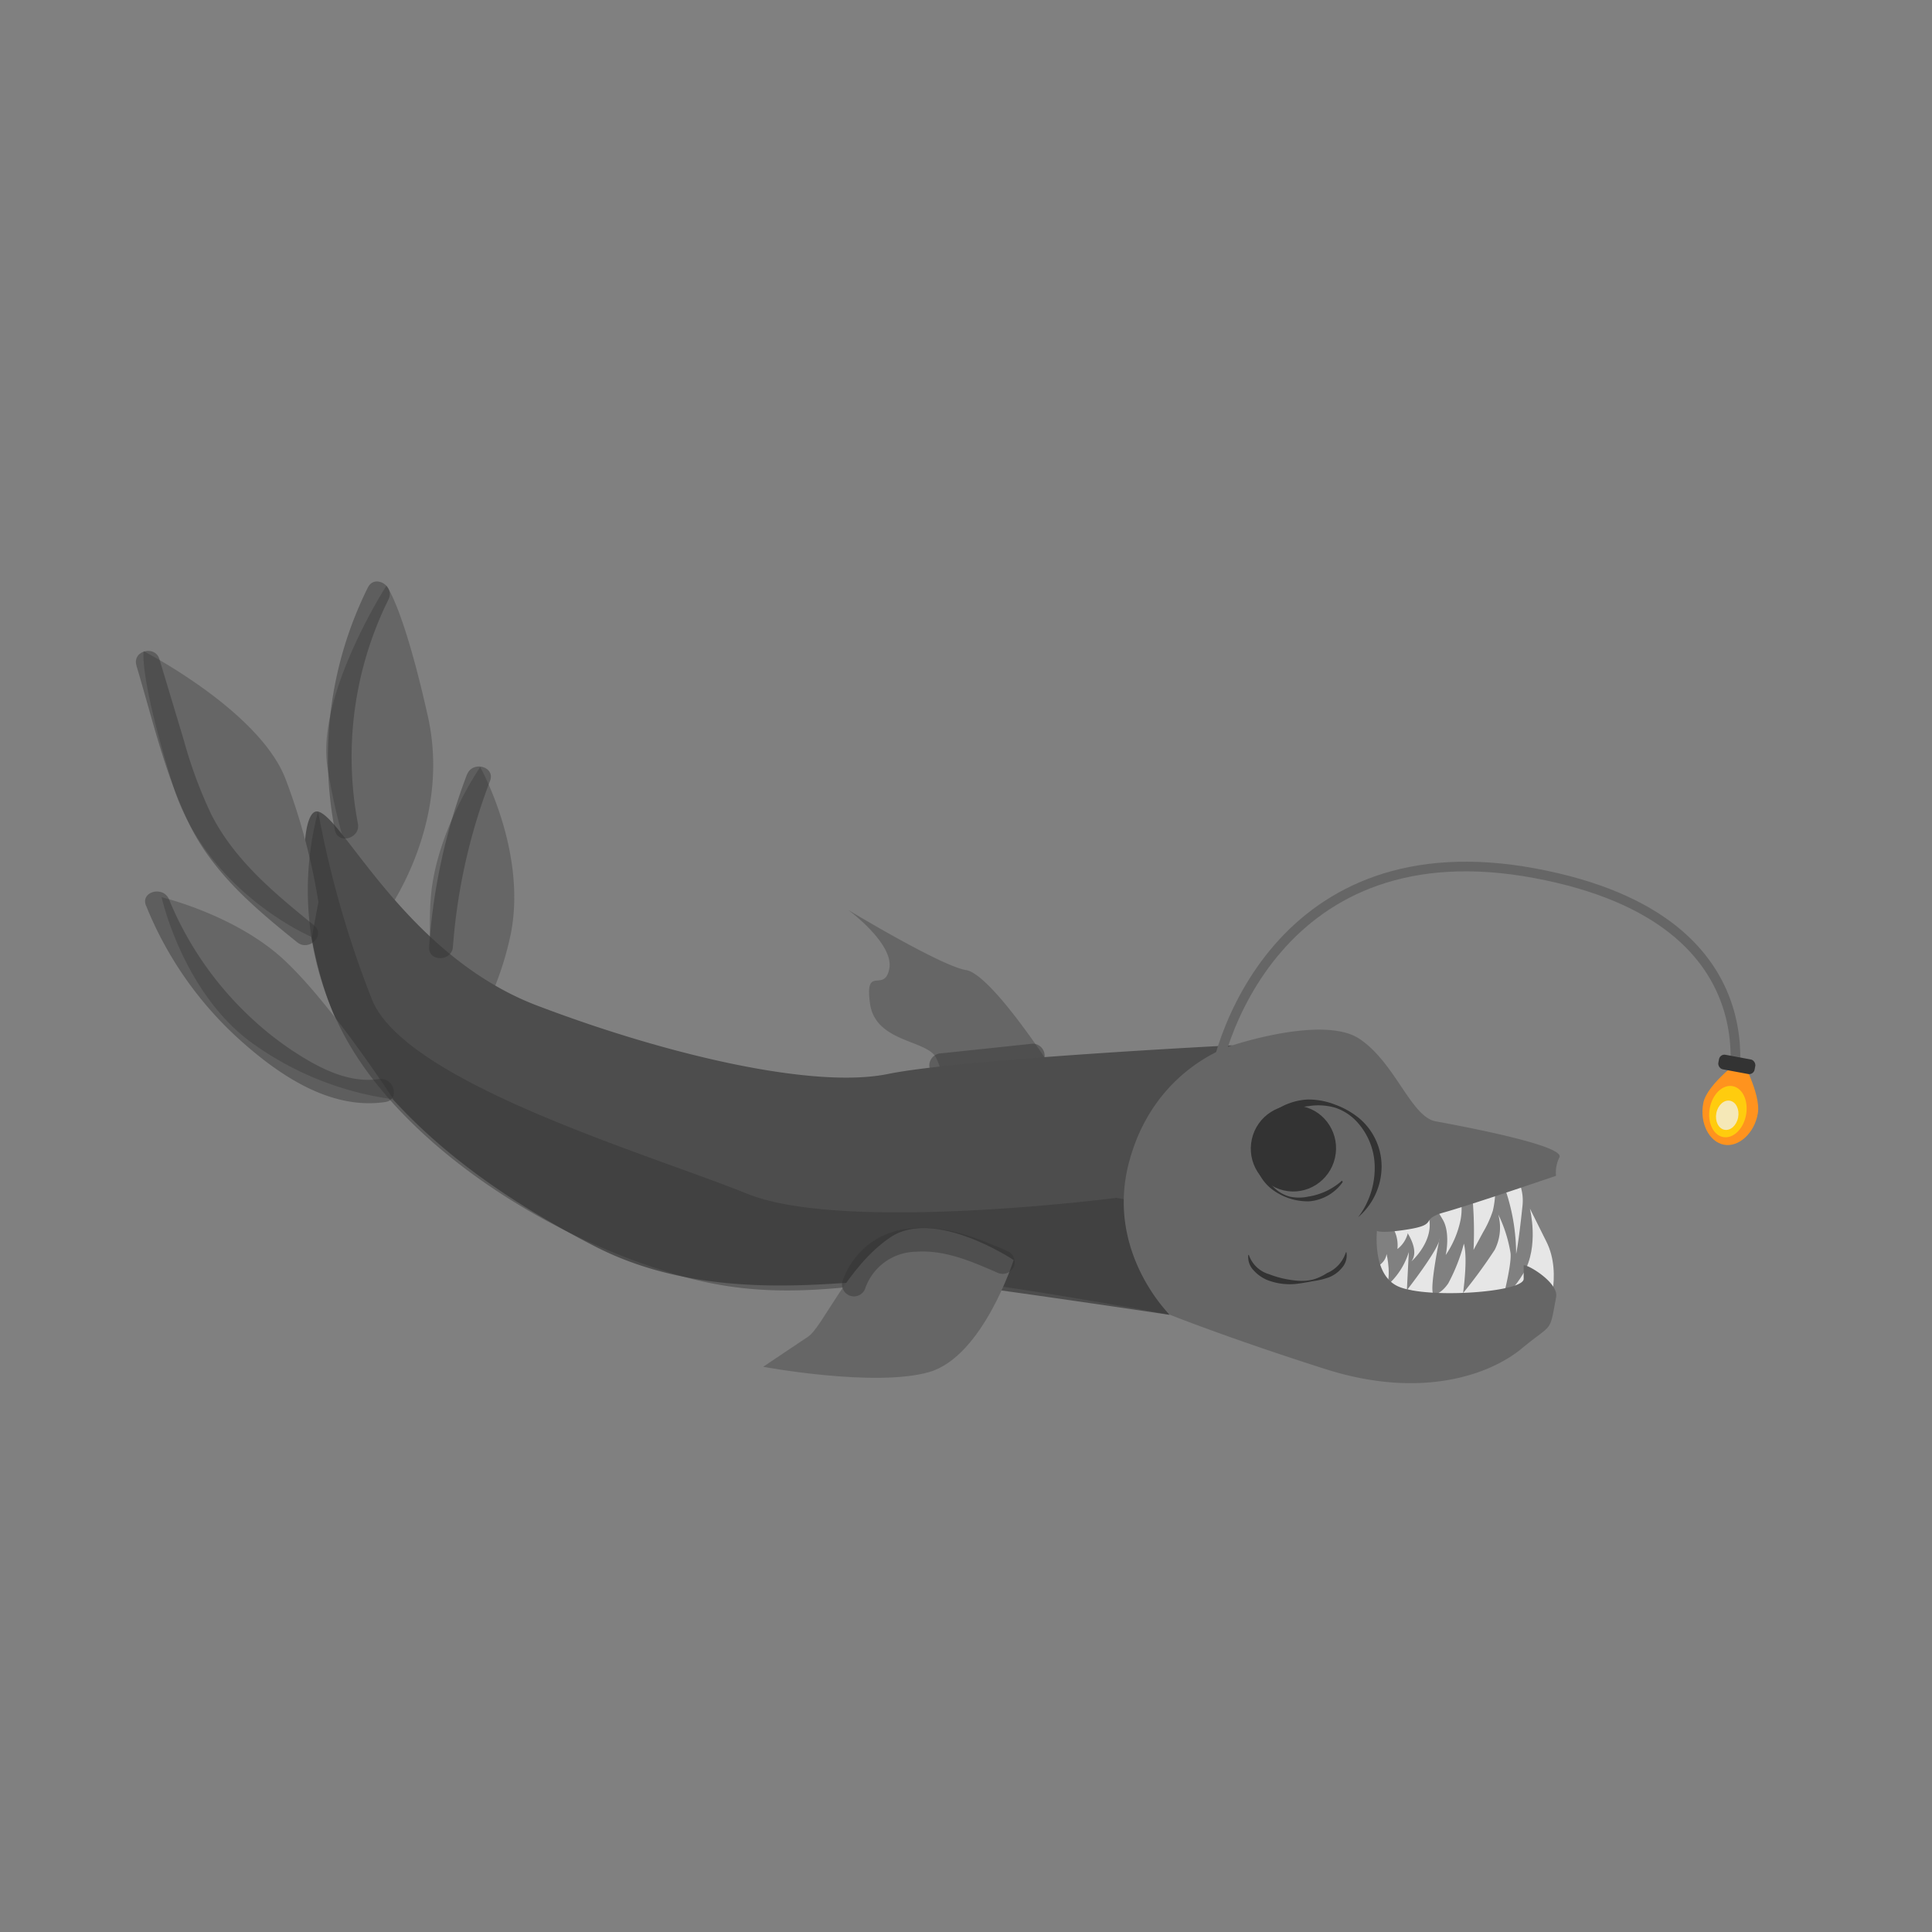 <svg id="Layer_1" data-name="Layer 1" xmlns="http://www.w3.org/2000/svg" viewBox="0 0 200 200"><rect x="0" y="0" width="200" height="200" fill="#808080" stroke="none"/><defs><style>.cls-1{fill:#e6e6e6;}.cls-2{fill:#666;}.cls-10,.cls-3{opacity:0.44;}.cls-10,.cls-4{fill:#333;}.cls-5{fill:#4d4d4d;}.cls-6{fill:none;stroke:#666;stroke-miterlimit:10;stroke-width:1px;}.cls-7{fill:#ff931e;}.cls-8{fill:#ff0;opacity:0.53;}.cls-9{fill:#f2f2f2;opacity:0.74;}</style></defs><path class="cls-1" d="M153.82,118.61s4.19,2.34,3.79,6.19-.66,5-.66,5a20.76,20.76,0,0,0-1-6.3c-.72-2-3.38-4-3.38-4"/><path class="cls-1" d="M150.53,120.48a7.44,7.44,0,0,1,1.94,4,39.69,39.69,0,0,1,.07,4.91l1-1.85a11,11,0,0,0,1-2.21c.23-1,.43-2.58-.11-3.44a12.91,12.91,0,0,0-2.5-2.65"/><path class="cls-1" d="M151.2,126.27a10,10,0,0,1-1.54,3.65s.53-2.36-.35-3.74a8,8,0,0,0-1.28-1.7l2.78-1.67h0A5.86,5.86,0,0,1,151.2,126.27Z"/><path class="cls-1" d="M145.35,125.3a3,3,0,0,1-.69,4,3.54,3.54,0,0,0-1-2.88C142.43,125.44,145.35,125.3,145.35,125.3Z"/><path class="cls-1" d="M144.1,125.59s3.31,3.29,2,5c0,0,2.09-1.83,1.89-4.08a7.51,7.51,0,0,0-.61-2.56l-2.9,1.2"/><path class="cls-1" d="M160.08,136.29s1.73-4.33,0-7.76l-1.71-3.43s1,3.93-.67,6.72-3.45,3.39-3.45,3.39"/><path class="cls-1" d="M155.25,135.72s1.28-4.67,1.12-6a14.2,14.2,0,0,0-1.27-4,5.12,5.12,0,0,1-.36,3.65,52.63,52.63,0,0,1-3.77,5.08"/><path class="cls-1" d="M143.58,133.09a7.57,7.57,0,0,0,2.26-3.48l-.22,4.32"/><path class="cls-1" d="M145.7,133.48s3.08-3.94,3.31-5.15-1.23,5.7-.55,5.67c0,0,.67,0,1.46-1.14a18.73,18.73,0,0,0,1.62-4.12c.5,1.89-.25,6.24-.25,6.24"/><path class="cls-1" d="M140.18,131.67s3.1,0,3.36-1.86c0,0,.61,2.6-.19,3.7"/><path class="cls-2" d="M87.81,94.2S97.4,100,100,100.42s8.73,9.94,8.73,9.94L97.58,113.2a6.94,6.94,0,0,0-.67-3.69c-.94-1.89-6.29-1.57-6.85-5.64s1.51-1,2-3.6S87.81,94.2,87.81,94.2Z"/><path class="cls-2" d="M45.89,111a32.36,32.36,0,0,0,7-14.39c1.66-8.57-3.18-17.2-3.18-17.2s-4.51,6.51-5.1,13.36S45.89,111,45.89,111Z"/><path class="cls-2" d="M39.66,95s7.2-9.38,4.63-20.86S40,60.64,40,60.64,32.67,72,33.91,79.51A64.23,64.23,0,0,0,37.3,92.17"/><g class="cls-3"><path class="cls-4" d="M97.43,111.51l9.47-1a1.27,1.27,0,0,0,1.24-1.24,1.24,1.24,0,0,0-1.24-1.23l-9.47,1a1.27,1.27,0,0,0-1.23,1.24,1.25,1.25,0,0,0,1.23,1.24Z"/></g><path class="cls-5" d="M127.6,108.21A22.15,22.15,0,0,0,118.06,121a17.32,17.32,0,0,0,3,15.11s-25-3.74-27.08-3.71c-6.62.09-20.36,2.82-32.42-3.39s-19.73-12.79-25.1-20.47-6.12-25-3.56-24.53,9.12,14.92,22.71,20.09,28.66,8.64,36.3,7.08S127.6,108.21,127.6,108.21Z"/><path class="cls-2" d="M40.72,113.8a32.37,32.37,0,0,1-14.86-6c-7-5.26-9.13-14.92-9.13-14.92s7.7,1.83,12.72,6.53S40.72,113.8,40.72,113.8Z"/><path class="cls-2" d="M32.28,97S21.36,92.42,17.87,81.19s-3-13.78-3-13.78,12.07,6.21,14.72,13.31a64.61,64.61,0,0,1,3.37,12.66"/><path class="cls-6" d="M179,114.33s6.31-19-20.11-23.93S125.54,108,125.33,114.57"/><path class="cls-7" d="M176.32,114.21c.38-2.07,4.17-4.66,4-4.7s2,3.68,1.65,5.75-2,3.53-3.51,3.24S175.93,116.29,176.32,114.21Z"/><ellipse class="cls-8" cx="178.88" cy="115.08" rx="2.68" ry="1.91" transform="translate(33.04 269.91) rotate(-79.47)"/><ellipse class="cls-9" cx="178.81" cy="115.46" rx="1.53" ry="1.15" transform="translate(32.61 270.15) rotate(-79.47)"/><rect class="cls-4" x="177.88" y="109.43" width="3.82" height="1.53" rx="0.57" transform="translate(23.17 -31.01) rotate(10.53)"/><path class="cls-10" d="M115.56,124s-28.15,3.65-38.2-.42-35.13-11.38-38.81-20A104.75,104.75,0,0,1,32.93,84a31.73,31.73,0,0,0,1.87,21.49c5.2,11.56,20.4,22.32,36,26.68,12.07,3.36,21.11-.42,28.66.45s21.61,3.48,21.61,3.48l-3.6-11.76Z"/><path class="cls-2" d="M127.6,108.21s9.41-3.15,13.13-.67,5.33,8.07,7.89,8.54,13.33,2.48,12.82,3.71a3.46,3.46,0,0,0-.36,1.93s-8.78,3-11.57,3.78-.24,1.28-4.31,1.85-2.6-.49-2.6-.49-.79,5.1,2.23,6.35,12.89.57,12.9-.82V131c.28-.21,3.64,1.76,3.36,3.27-.71,3.83-.3,2.62-3.54,5.31s-10.34,5.33-20.33,2.15-16.14-5.64-16.14-5.64-6.47-6.32-4.31-15.35C119.22,110.61,127.6,108.21,127.6,108.21Z"/><path class="cls-2" d="M79,141.49s11.58,2.15,17.17.55,8.76-11.6,8.76-11.6S96.78,125,92.2,128.07s-7,9.27-8.56,10.31S79,141.49,79,141.49Z"/><ellipse class="cls-4" cx="133.89" cy="118.88" rx="4.46" ry="4.41" transform="translate(-11.73 223.06) rotate(-77.18)"/><path class="cls-4" d="M130.46,116.46a6.53,6.53,0,0,1,4.94-2.64,7.63,7.63,0,0,1,2.81.53,8.57,8.57,0,0,1,2.48,1.4,6.52,6.52,0,0,1,2.33,5.17A6.93,6.93,0,0,1,140.6,126l0,0a8.42,8.42,0,0,0,1.71-5,7,7,0,0,0-1.84-4.87,5.32,5.32,0,0,0-2.28-1.47,6.34,6.34,0,0,0-2.7-.16,9.43,9.43,0,0,0-4.93,2.1Z"/><path class="cls-4" d="M139,122.36a4.7,4.7,0,0,1-3.47,2,6.14,6.14,0,0,1-3.86-1.25,4.65,4.65,0,0,1-1.81-3.64,4.94,4.94,0,0,1,1.6-3.72l0,0a6.19,6.19,0,0,0-1.11,3.67,5.13,5.13,0,0,0,1.47,3.45,3.69,3.69,0,0,0,1.68,1,4.54,4.54,0,0,0,1.94,0,6.75,6.75,0,0,0,3.48-1.65Z"/><path class="cls-4" d="M139.38,129.62a1.93,1.93,0,0,1-.44,1.6,3.32,3.32,0,0,1-1.35,1,7.53,7.53,0,0,1-1.59.39c-.53.1-1.06.2-1.6.27a6.4,6.4,0,0,1-3.26-.39,4,4,0,0,1-1.38-1,2,2,0,0,1-.54-1.58h.06a3.14,3.14,0,0,0,2.11,2,10.24,10.24,0,0,0,3,.67,4.83,4.83,0,0,0,1.56-.13,5.25,5.25,0,0,0,1.42-.66,3.45,3.45,0,0,0,1.95-2.14Z"/><g class="cls-3"><path class="cls-4" d="M14.13,68.93c1.66,5.54,3,11.43,5.58,16.61,2.52,5,6.8,8.58,11.05,12,1.23,1,3-.74,1.75-1.75-4.09-3.32-8.24-6.74-10.66-11.53a46.58,46.58,0,0,1-2.79-7.53l-2.55-8.48c-.46-1.52-2.85-.88-2.38.65Z"/></g><g class="cls-3"><path class="cls-4" d="M15.12,93.75a37.54,37.54,0,0,0,9.39,13.61c4.1,3.75,9.55,7.59,15.38,6.72,1.56-.23.9-2.61-.66-2.38-2.75.41-5.44-.78-7.74-2.17a33,33,0,0,1-5.77-4.42,34.77,34.77,0,0,1-8.22-12c-.59-1.45-3-.82-2.38.66Z"/></g><g class="cls-3"><path class="cls-4" d="M38.08,60.82a39.55,39.55,0,0,0-3.42,25.09c.3,1.56,2.69.9,2.39-.66a36.75,36.75,0,0,1,3.16-23.18c.71-1.42-1.43-2.67-2.13-1.25Z"/></g><g class="cls-3"><path class="cls-4" d="M48.35,80.15A62.32,62.32,0,0,0,44.42,98c-.12,1.59,2.36,1.58,2.47,0a60.58,60.58,0,0,1,3.84-17.16c.57-1.49-1.82-2.13-2.38-.66Z"/></g><g class="cls-3"><path class="cls-4" d="M104.44,129.58c-3.31-1.46-6.77-2.89-10.46-2.38a8,8,0,0,0-6.8,5.54,1.24,1.24,0,0,0,2.38.66,5.65,5.65,0,0,1,5.26-3.82c3-.21,5.73,1,8.37,2.14a1.28,1.28,0,0,0,1.69-.45,1.25,1.25,0,0,0-.44-1.69Z"/></g></svg>